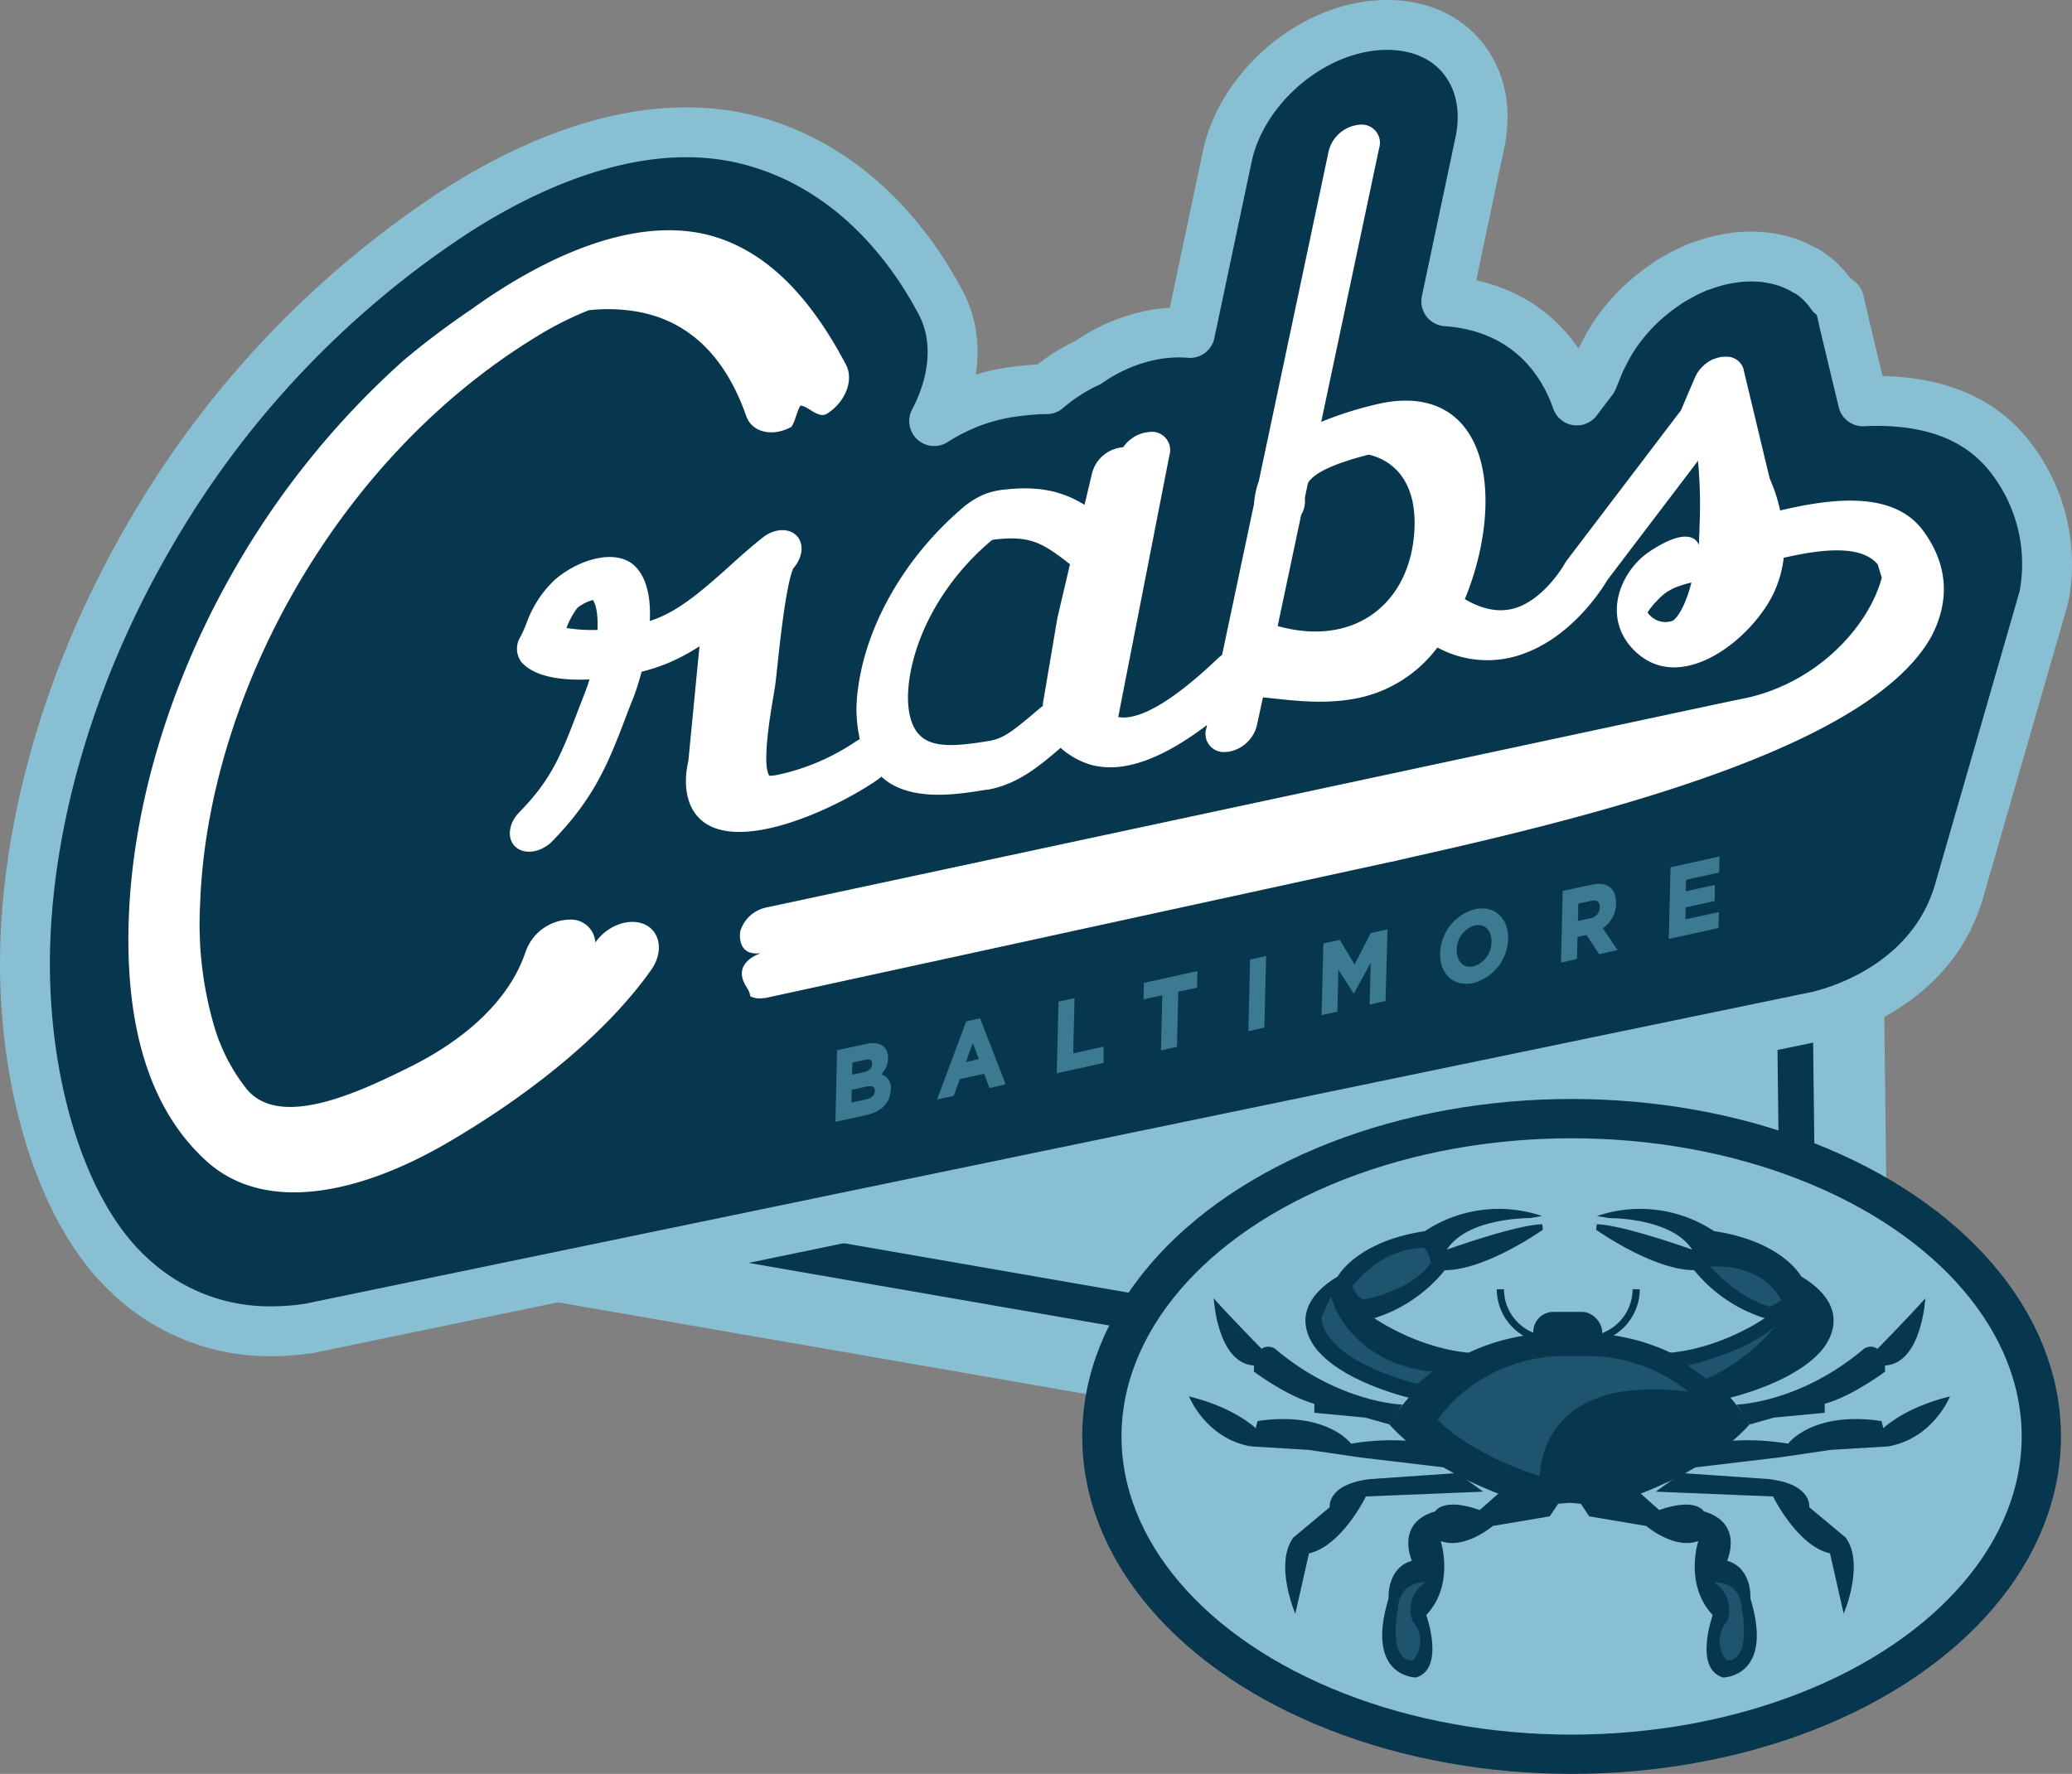 <svg xmlns="http://www.w3.org/2000/svg" id="Layer_1" data-name="Layer 1" version="1.1" width="340.623" height="291.692"><rect width="100%" height="100%" fill="#808080" stroke="none"/><defs id="defs7"><clipPath id="clip-path"><path id="polygon4" style="fill:none" d="M387.69 592.55V345.11H125.8V592.5l133.06 97.71z"/></clipPath><style id="style2">.cls-19{fill:none}.cls-5{fill:#07364f}.cls-9{fill:#fff}.cls-11{fill:#1e546d}.cls-19{stroke:#07364f}.cls-19,.cls-20{stroke-miterlimit:10}.cls-19{stroke-width:1.18px}.cls-20{fill:#3b7a91;stroke:#3b7a91;stroke-width:.4px}</style></defs><path id="polyline322" style="fill:#89bfd3;stroke:#89bfd3;stroke-width:29.37px;stroke-linecap:round;stroke-linejoin:round" transform="translate(-578.351 -359.558)" d="m623.99 550.8 250.23 43.46-1.18-101.03"/><path id="polyline324" style="fill:#89bfd3;stroke:#07364f;stroke-width:5.87px;stroke-linecap:round;stroke-linejoin:round" transform="translate(-578.351 -359.558)" d="m623.99 550.8 250.23 43.46-1.18-101.03"/><path d="m322.119 146.322 13.88-48.13a28.55 28.55 0 0 0-5.12-22.49c-5.12-7-13.39-10.24-24.62-9.71l-3-12.51-.28-1.21v-.08l-.66-2.73-1.24-1c-.25-.37-.52-.71-.8-1.05-.28-.34-.59-.65-.92-1a14.6 14.6 0 0 0-1.47-1.24l-.08-.06c-.32-.23-.65-.45-1-.65l-.16-.02a14.92 14.92 0 0 0-1.74-.88 12.68 12.68 0 0 0-1.24-.48 17.61 17.61 0 0 0-2.08-.54c-.33-.07-.82-.16-1.4-.23a20.6 20.6 0 0 0-3.69-.08h-.1c-.39 0-.79.07-1.19.13-.4.06-.81.11-1.21.18-.4.07-1 .19-1.39.29-.65.16-1.19.32-1.57.45-.38.13-.75.24-1.11.37l-.75.23-1.21.55c-.54.24-1.07.51-1.6.8-.53.29-1 .57-1.56.88-.34.21-.85.53-1.47 1l-.1.06c-.61.43-1.22.89-1.85 1.41-.34.27-.83.69-1.42 1.23s-1.22 1.19-1.82 1.85c-.38.41-.73.81-1.07 1.23a28.8 28.8 0 0 0-2.35 3.34c-.31.52-.56 1-.73 1.3-.27.51-.6 1.16-1 2l-1.19 2.91-2.59 3.41a27.7 27.7 0 0 0-1.54-3.59c-4-7.69-11-12.1-19.92-12.72l5.52-26.1c1.16-5.47.08-10.49-3-14.14-3.08-3.65-7.88-5.48-13.45-5.17a20.91 20.91 0 0 0-2.7.32c-10.59 1.89-20.21 11.05-22.38 21.3l-6.13 29a21.19 21.19 0 0 0-3.66 0 23.38 23.38 0 0 0-2.32.3 27.51 27.51 0 0 0-10.7 4.52 29.83 29.83 0 0 0-6.87 4.42c-1.4 0-2.84.12-4.33.29-.53.06-1.43.16-2.53.36a31.71 31.71 0 0 0-6.39 1.86 34.27 34.27 0 0 0-5.25 2.74 27.23 27.23 0 0 0 1.42-3.12c2.24-5.86 2.14-11.63-.29-16.25-6.25-11.87-16.33-22.46-30.3-26.5-15.69-4.61-33.48 1.07-49.75 11.57a157.7 157.7 0 0 0-50.4 53.68c-12.19 21.13-19.32 44.63-20.08 66.19-.78 22 5.55 44.35 17.21 55a33.43 33.43 0 0 0 23.22 9.1 43.88 43.88 0 0 0 6.23-.48l247.46-51.22s18.89-3.44 23.83-20.89z" id="path326" style="fill:#07364f;stroke:#89bfd3;stroke-width:8.2px;stroke-linecap:round;stroke-linejoin:round"/><path class="cls-9" d="M316.179 87.302c-4.75-6.48-14.48-5.51-23.53-3.36a27.29 27.29 0 0 0-1.73-5.28l-4.27-17.82a.14.14 0 0 1 0-.06 3.66 3.66 0 0 0-.22-.58l-.12-.2a2.93 2.93 0 0 0-.24-.34l-.19-.2a2.48 2.48 0 0 0-.3-.25l-.22-.15a2.12 2.12 0 0 0-.37-.18 2.18 2.18 0 0 0-.23-.09 2.59 2.59 0 0 0-.48-.12h-.21a3.6 3.6 0 0 0-.74 0h-.13a4.64 4.64 0 0 0-.65.11l-.26.08a3.86 3.86 0 0 0-.54.19h-.12l-.17.1c-.16.07-.31.16-.47.25l-.3.19-.4.31-.26.23a4.44 4.44 0 0 0-.43.44l-.15.16a6.32 6.32 0 0 0-.47.68 1.06 1.06 0 0 0-.11.21 3.68 3.68 0 0 0-.23.44l-2.3 5.41-18.69 24.58a5.82 5.82 0 0 0-.44.66c0 .06-3.09 5.41-7.62 7.11-2.68 1-5.64.56-8.78-1.31 3.57-8.58 4.82-19.32 1.31-26.13-2.92-5.68-8.71-7.73-16.28-5.79a58.82 58.82 0 0 0-8.64 2.78l9.52-45a3 3 0 0 0-3.29-3.86 5.75 5.75 0 0 0-5 4.32l-11.49 54.29a13.55 13.55 0 0 0-.78 3.71l-5.26 24.87a7.11 7.11 0 0 0-.68.55c-9.17 8.76-14 10.12-16.39 9.65l8.42-43.06a3 3 0 0 0-3.37-3.8 5.74 5.74 0 0 0-4.23 2.5 5.73 5.73 0 0 0-5.11 4.21l-1.25 5.26c-3.27-2-7-3.19-13-2.52a12.56 12.56 0 0 0-3.54.81 14.48 14.48 0 0 0-3.93 2.58c-9.19 8-15.47 19-16.79 29.53a22.57 22.57 0 0 0 .32 8.15 5.25 5.25 0 0 0-.76.43 36.41 36.41 0 0 1-12.54 5.37 6.9 6.9 0 0 1-1.57.2c-.6-.81-.94-3.73.61-12.75.15-.88.28-1.64.36-2.23.08-.59.2-1.68.35-3.08.92-8.84 1.8-14.23 2.61-16.05 1.44-1.6 1.8-3.74.77-5.11-1.2-1.58-3.81-1.55-5.82.07-1.82 1.46-3.6 3-5.31 4.58-3.92 3.5-7.62 6.81-11.59 8.51-.53.23-1.08.43-1.63.61.16-3.53-.38-6.88-2.33-8.9-3-3.12-9.19-1.36-13.21 2.05a18.12 18.12 0 0 0-4.8 7.4c-.32.76-.62 1.47-.9 2a3.66 3.66 0 0 0 .1 4.17c2.3 2.69 7.31 3.07 11.22 2.89-.24.77-.49 1.51-.76 2.21q-.63 1.61-1.2 3.09c-2.65 6.94-4.25 11.12-9.58 16.54-1.81 1.84-2.08 4.4-.59 5.72 1.49 1.32 4.16.9 6-.94 7-7.16 9.27-13 12.09-20.39.37-1 .75-2 1.17-3a42.87 42.87 0 0 0 1.43-4.49 31.55 31.55 0 0 0 4.61-1.54 33.22 33.22 0 0 0 4.91-2.65l-1.83 18.86c-.37 1.56-1.16 6.15 1.58 9.19 5.72 6.32 21.81-.85 29.38-6a6.66 6.66 0 0 0 .77-.61 12.37 12.37 0 0 0 1.28 1c4.72 3 11.54 1.88 16 1.14h.22c4.91-.88 8.45-3.89 11.58-6.54l.39-.34a12.88 12.88 0 0 0 5.29 2.87 13.14 13.14 0 0 0 5.46.09q5.9-1.07 13.32-6.72l-.12.57a3 3 0 0 0 3.29 3.86 5.14 5.14 0 0 0 .55-.06 5.81 5.81 0 0 0 4.47-4.27l1-4.64 1.68.17c3.9.43 8.51.93 13.17.09a21.77 21.77 0 0 0 13.37-7.87c.16-.19.32-.39.47-.59a17.13 17.13 0 0 0 14.52.88c7.61-2.91 12.33-10.13 13.43-12l14.88-19.58a79.1 79.1 0 0 1 .24 11.1v.6c-.4 5.88 1.56-3.26-8.19 3.21-4.77 3.17-7.94 10.72-2.64 16.16 7.48 7.67 19.17-1.47 22.94-9.12a18.51 18.51 0 0 0 1.74-6c6.51-1.5 12.74-2.11 15.45 1.07l.67 2.22c-2.22 8.21-11 17.76-23.46 20-1.29.23-133.48 28.56-160 34.23a5.7 5.7 0 0 0-4.39 4.76l-.34 4.3a3.09 3.09 0 0 0 .66 2.25 3.47 3.47 0 0 0-.06.45c-.08 2.15 1.66 3.51 3.92 3.1h.17l103-22.43h.14c1.14-.29 2.93-.69 5.2-1.2 33.8-7.6 73.82-18.55 83.36-35.89 2.1-4.06 3.71-10.34-1.37-17.28zm-223.07 16a13 13 0 0 1 1.81-3.35 6.92 6.92 0 0 1 2.56-1.29c.61.94.83 2.72.75 4.92a26.69 26.69 0 0 1-5.12-.32zm69.9 18.48h-.09c-4.58.76-8.57 1.26-10.95-.26-3.1-2-2.81-7.12-2.55-9.24 1-8.18 5.9-16.75 13-22.92a7.5 7.5 0 0 1 .71-.58 6 6 0 0 1 .83-.11c5.62-.62 7.76.85 11.94 4.11l-2.03 8.66-.06.28s-2.35 13.91-2.36 13.93c-.01.02 0 .27 0 .4-.7.57-1.38 1.15-2.06 1.73-2.74 2.27-4.4 3.6-6.38 3.96zm52.31-42.77c1.64-2 6.5-3.43 9.66-4.25 1.9.39 8.06 2.43 7.54 12.38-.3 5.79-2.6 10.61-6.5 13.58-4.15 3.16-9.8 3.95-15.92 2.23h-.06l3.87-18.3a4.42 4.42 0 0 0 .62-2.42 3.68 3.68 0 0 1 0-.47l.47-2.26a3.85 3.85 0 0 1 .32-.53zm59.82 23a3.5 3.5 0 0 1-3.91-.84 2.45 2.45 0 0 1-.38-.47 11.63 11.63 0 0 1 1.41-1.77c1.61-1.77 2.84-2.4 5.8-3.15-1.29 5.06-2.9 6.16-2.92 6.18z" id="path328" style="fill:#fff"/><path class="cls-9" d="M106.139 152.082c-2.53-1.27-6.23 0-8.27 2.89a4 4 0 0 0-4-3.76 7.88 7.88 0 0 0-7.46 5.29c-2.85 8.5-10.69 14.78-18.82 18.84-8.49 4.24-21.62 10.46-27.1 3.66a30.7 30.7 0 0 1-5.11-9.69 59.86 59.86 0 0 1-2.47-20.81c.59-16.84 6.16-35.2 15.68-51.71 10-17.32 23.6-31.6 39.35-41.28a54.88 54.88 0 0 1 8.86-4.5 28.66 28.66 0 0 1 6.3 0c9.3 1 15.89 6.88 19.57 17.39.72 2.06 2.83 3 5.18 2.6a7.51 7.51 0 0 0 2.14-.75c.56-.3 1.16-3.15 1.63-3.56 1.4.16 2.93 2.26 4.41 1.29 3-1.95 4.35-5.52 3.05-8-5.79-11-12.43-17.75-20.32-20.63-12.79-4.67-28.51 2.32-41.34 11.56a134.31 134.31 0 0 0-11.12 8.39 138.32 138.32 0 0 0-27.65 34.14c-10.61 18.4-16.82 38.86-17.48 57.63-.64 18.11 3.62 31.49 12.67 39.76 9.8 9 25.55 5.28 39.44-2.76 12.07-7 25.53-17 33.72-28.51 2.05-2.85 1.65-6.2-.86-7.48z" id="path330" style="fill:#fff"/><ellipse cx="258.359" cy="236.202" rx="77.22" ry="52.26" id="ellipse332" style="fill:#89bfd3;stroke:#07364f;stroke-width:6.46px;stroke-linecap:round;stroke-linejoin:round"/><path class="cls-5" d="M290.129 216.762a24.25 24.25 0 0 1-11.62-7.9c-6.76 0-16.12-6.65-16.12-6.65l.11-.9c4.4.11 15.68 4.17 15.68 4.17-3.39-5.3-13.65-5.18-13.65-5.18l-2-.34a22 22 0 0 1 19.25 2.48c11.28 1.69 14.32 7.44 14.32 7.44l.61 6-6.06 2.71" id="path334" style="fill:#07364f"/><path class="cls-5" d="M225.909 216.762a24.26 24.26 0 0 0 11.61-7.9c6.76 0 16.12-6.65 16.12-6.65l-.11-.9c-4.4.11-15.67 4.17-15.67 4.17 3.38-5.3 13.64-5.18 13.64-5.18l2-.34a22 22 0 0 0-19.25 2.48c-11.28 1.69-14.32 7.44-14.32 7.44l-2.54 4.65z" id="path336" style="fill:#07364f"/><rect class="cls-5" x="252.058" y="215.722" width="11.33" height="6.6" rx="3.3" id="rect338" style="fill:#07364f"/><path class="cls-5" d="M232.109 229.952s-10.26-2.26-15.11-7.44c0 0-7-6.65 2.93-12.63 0 0 1 5.41 6 6.88 0 0 7.55 5.3 16.57 5.75" id="path340" style="fill:#07364f"/><path class="cls-5" d="M230.529 230.962s-10.38-.22-21-9.24c0 0-2.71-1.58-3.39 2.82v1s5.19 3.95 9.93 5.3v1.47l8.34.79 4 1.12" id="path342" style="fill:#07364f"/><path class="cls-5" d="M207.649 222.062s-5.75-5.87-8.12-8.57c0 0 .56 10.71 6.65 11.05" id="path344" style="fill:#07364f"/><path class="cls-5" d="m206.739 233.672-1.09 4.17 9.47.57 8.46 1.24 14.2 1.69-3.83-4.17a39.69 39.69 0 0 0-11.84.22s-3.98-5.41-15.37-3.72z" id="path346" style="fill:#07364f"/><path class="cls-5" d="M206.959 235.362s-3.27-3.72-11.5-5.75c0 0 2.71 6.88 10.15 8.23" id="path348" style="fill:#07364f"/><path class="cls-5" d="m243.829 245.282-19.28.79s-3.94 8.12-9.36 9.36l-2.25 9.92s-3.5-8.11-.34-12.51l6-5s-.57-3.72 6.54-4.62l14.43-1" id="path350" style="fill:#07364f"/><path class="cls-5" d="M212.649 252.842a2.29 2.29 0 0 1 2.59 2.59" id="path352" style="fill:#07364f"/><path class="cls-5" d="m256.569 246.642-1.8 2.7-9.36 1.58s-4.62 3.95-8.57 2.48c0 0 2.37 7.11-2.37 12.18 0 0 3.16 8.8-1.69 10.26 0 0-8.45 0-4.51-13 0 0-.34-5 3.84-6.2 0 0-2.82-6.2 3.83-8.12 0 0 1.24-2.36 7.33-.22l3.38-3" id="path354" style="fill:#07364f"/><path class="cls-5" d="M283.929 229.952s10.26-2.26 15.11-7.44c0 0 7-6.65-2.94-12.63 0 0-1 5.41-6 6.88 0 0-7.56 5.3-16.58 5.75" id="path356" style="fill:#07364f"/><path class="cls-5" d="M285.509 230.962s10.37-.22 21-9.24c0 0 2.7-1.58 3.38 2.82v1s-5.19 3.95-9.92 5.3v1.47l-8.35.79-3.97 1.13" id="path358" style="fill:#07364f"/><path class="cls-5" d="M308.389 222.062s5.75-5.87 8.12-8.57c0 0-.56 10.71-6.65 11.05" id="path360" style="fill:#07364f"/><path class="cls-5" d="m309.299 233.672 1.12 4.17-9.47.57-8.45 1.24-14.21 1.69 3.83-4.17a39.69 39.69 0 0 1 11.84.22s3.95-5.41 15.34-3.72z" id="path362" style="fill:#07364f"/><path class="cls-5" d="M309.069 235.362s3.27-3.72 11.5-5.75c0 0-2.7 6.88-10.15 8.23" id="path364" style="fill:#07364f"/><path class="cls-5" d="m272.199 245.282 19.28.79s3.95 8.12 9.36 9.36l2.25 9.92s3.5-8.11.34-12.51l-6-5s.56-3.72-6.54-4.62l-14.44-1" id="path366" style="fill:#07364f"/><path class="cls-5" d="M303.429 252.842a2.29 2.29 0 0 0-2.59 2.59" id="path368" style="fill:#07364f"/><path class="cls-5" d="m259.459 246.642 1.8 2.7 9.36 1.58s4.62 3.95 8.57 2.48c0 0-2.37 7.11 2.37 12.18 0 0-3.16 8.8 1.69 10.26 0 0 8.46 0 4.51-13 0 0 .34-5-3.83-6.2 0 0 2.82-6.2-3.84-8.12 0 0-1.24-2.36-7.33-.22l-3.38-3" id="path370" style="fill:#07364f"/><path class="cls-5" d="M258.019 219.172c-21.59-.68-29.63 15.06-29.63 15.06 8.79 9.65 24 13.37 24 13.37l5.62-.49 5.61.49s15.22-3.72 24-13.37c.03 0-7.97-15.74-29.6-15.06z" id="path372" style="fill:#07364f"/><path class="cls-5" d="M228.269 262.872s2.14-1 2.65 1.05c.51 2.05 1.19 2.48 3.55 1.66" id="path374" style="fill:#07364f"/><path class="cls-5" d="M287.749 262.872s-2.13-1-2.64 1.05c-.51 2.05-1.2 2.48-3.56 1.66" id="path376" style="fill:#07364f"/><path class="cls-19" d="M252.059 219.772a8.34 8.34 0 0 1-5.41-7.78" id="path378" style="fill:none;stroke:#07364f;stroke-width:1.18px;stroke-miterlimit:10"/><path class="cls-19" d="M263.569 219.772a8.36 8.36 0 0 0 5.41-7.78" id="path380" style="fill:none;stroke:#07364f;stroke-width:1.18px;stroke-miterlimit:10"/><path class="cls-11" d="M277.559 228.852a26.4 26.4 0 0 0-17.28-5.87H257.929a26.4 26.4 0 0 0-17.28 5.87 23.58 23.58 0 0 0-4.32 4.65c5.5 5.27 13.4 8.15 16.8 9.21.13-3.41 2.09-16.72 24.43-13.86z" id="path382" style="fill:#1e546d"/><path class="cls-11" d="M277.459 224.512s9.31-2 14.38-6.42a30.82 30.82 0 0 1-11.33 8.62" id="path384" style="fill:#1e546d"/><path class="cls-11" d="M281.179 208.282s4.23 5.07 9.81 6.59l1.86-1s-2.53-6.1-11.67-5.59z" id="path386" style="fill:#1e546d"/><path class="cls-11" d="M235.519 225.532s-11.16-.34-16.07-10.49l-.67-1.86-1.53 3.38s-.67 6.6 15.73 11" id="path388" style="fill:#1e546d"/><path class="cls-11" d="M222.339 211.502s.63 1.88 1.88 2.19c0 0 7.83-1.41 11-6 0 0-.31-2.51-1.41-2.51-1.1 0-6.77.37-11.47 6.32z" id="path390" style="fill:#1e546d"/><path class="cls-11" d="M283.889 273.052a4.87 4.87 0 0 1 0-6.42 5.24 5.24 0 0 0-2.14-6.43s4.4-.45 4.62 4.51c0 0 1.69 8.34-2.48 8.34z" id="path392" style="fill:#1e546d"/><path class="cls-11" d="M232.259 273.052a4.87 4.87 0 0 0 0-6.42 5.24 5.24 0 0 1 2.15-6.43s-4.4-.45-4.63 4.51c0 0-1.69 8.34 2.48 8.34z" id="path394" style="fill:#1e546d"/><path class="cls-5" d="M121.849 152.042s-1.47 5.29 3.23 4.7c0 0-5 1.47-2.35 5.58s-4.11 3.53-4.11 3.53l-1.18-13.22" id="path396" style="fill:#07364f"/><path class="cls-20" d="m142.359 183.162-4.82 1.06.27-11.37 4.71-1c2.07-.46 3.32.41 3.27 2.2a3.53 3.53 0 0 1-1.39 2.75 2 2 0 0 1 1.83 2.38c-.05 2.11-1.58 3.48-3.87 3.98zm1.66-3.81c0-.76-.47-1.12-1.62-.87l-2.58.57-.06 2.5 2.65-.58c1-.22 1.59-.74 1.61-1.58zm-.45-4.42c0-.75-.49-1.06-1.44-.85l-2.2.48-.06 2.41 2.06-.45c1-.22 1.62-.71 1.64-1.56z" id="path398" style="fill:#3b7a91;stroke:#3b7a91;stroke-width:.4px;stroke-miterlimit:10"/><path class="cls-20" d="m162.789 178.682-.87-2.35-4.28.94-1 2.75-2.28.5 4.63-12.4 2-.45 4.07 10.49zm-2.87-7.78-1.43 4 2.69-.6z" id="path400" style="fill:#3b7a91;stroke:#3b7a91;stroke-width:.4px;stroke-miterlimit:10"/><path class="cls-20" d="m173.929 176.232.28-11.37 2.23-.49-.22 9.09 5-1.11v2.28z" id="path402" style="fill:#3b7a91;stroke:#3b7a91;stroke-width:.4px;stroke-miterlimit:10"/><path class="cls-20" d="m193.509 162.912-.22 9.07-2.23.49.22-9.07-3.09.68.06-2.3 8.4-1.85-.06 2.31z" id="path404" style="fill:#3b7a91;stroke:#3b7a91;stroke-width:.4px;stroke-miterlimit:10"/><path class="cls-20" d="m205.429 169.312.27-11.37 2.24-.49-.29 11.37z" id="path406" style="fill:#3b7a91;stroke:#3b7a91;stroke-width:.4px;stroke-miterlimit:10"/><path class="cls-20" d="m225.369 164.942.18-7.43-3 5.49-2.71-4.19-.18 7.38-2.19.48.28-11.37 2.4-.53 2.55 4.22 2.78-5.39 2.41-.53-.31 11.37z" id="path408" style="fill:#3b7a91;stroke:#3b7a91;stroke-width:.4px;stroke-miterlimit:10"/><path class="cls-20" d="M242.179 161.442c-3.13.69-5.31-1.44-5.23-4.67a7.52 7.52 0 0 1 5.55-7.07c3.12-.69 5.31 1.44 5.23 4.67a7.53 7.53 0 0 1-5.55 7.07zm3.22-6.56c0-2-1.19-3.29-3-2.9a4.37 4.37 0 0 0-3.13 4.21c0 2 1.19 3.29 3 2.9a4.36 4.36 0 0 0 3.12-4.21z" id="path410" style="fill:#3b7a91;stroke:#3b7a91;stroke-width:.4px;stroke-miterlimit:10"/><path class="cls-20" d="m262.979 156.682-2.09-3.16-1.75.38-.09 3.64-2.23.49.28-11.37 4.63-1c2.39-.52 3.79.57 3.74 2.91a4.73 4.73 0 0 1-2.26 4l2.38 3.52zm.22-7.5c0-1.07-.62-1.48-1.71-1.24l-2.22.49-.08 3.26 2.26-.49a2.07 2.07 0 0 0 1.75-2z" id="path412" style="fill:#3b7a91;stroke:#3b7a91;stroke-width:.4px;stroke-miterlimit:10"/><path class="cls-20" d="m274.539 154.142.28-11.37 7.65-1.68-.06 2.22-5.43 1.2-.06 2.3 4.78-1.05v2.23l-4.78 1.05-.06 2.39 5.51-1.21-.06 2.22z" id="path414" style="fill:#3b7a91;stroke:#3b7a91;stroke-width:.4px;stroke-miterlimit:10"/></svg>